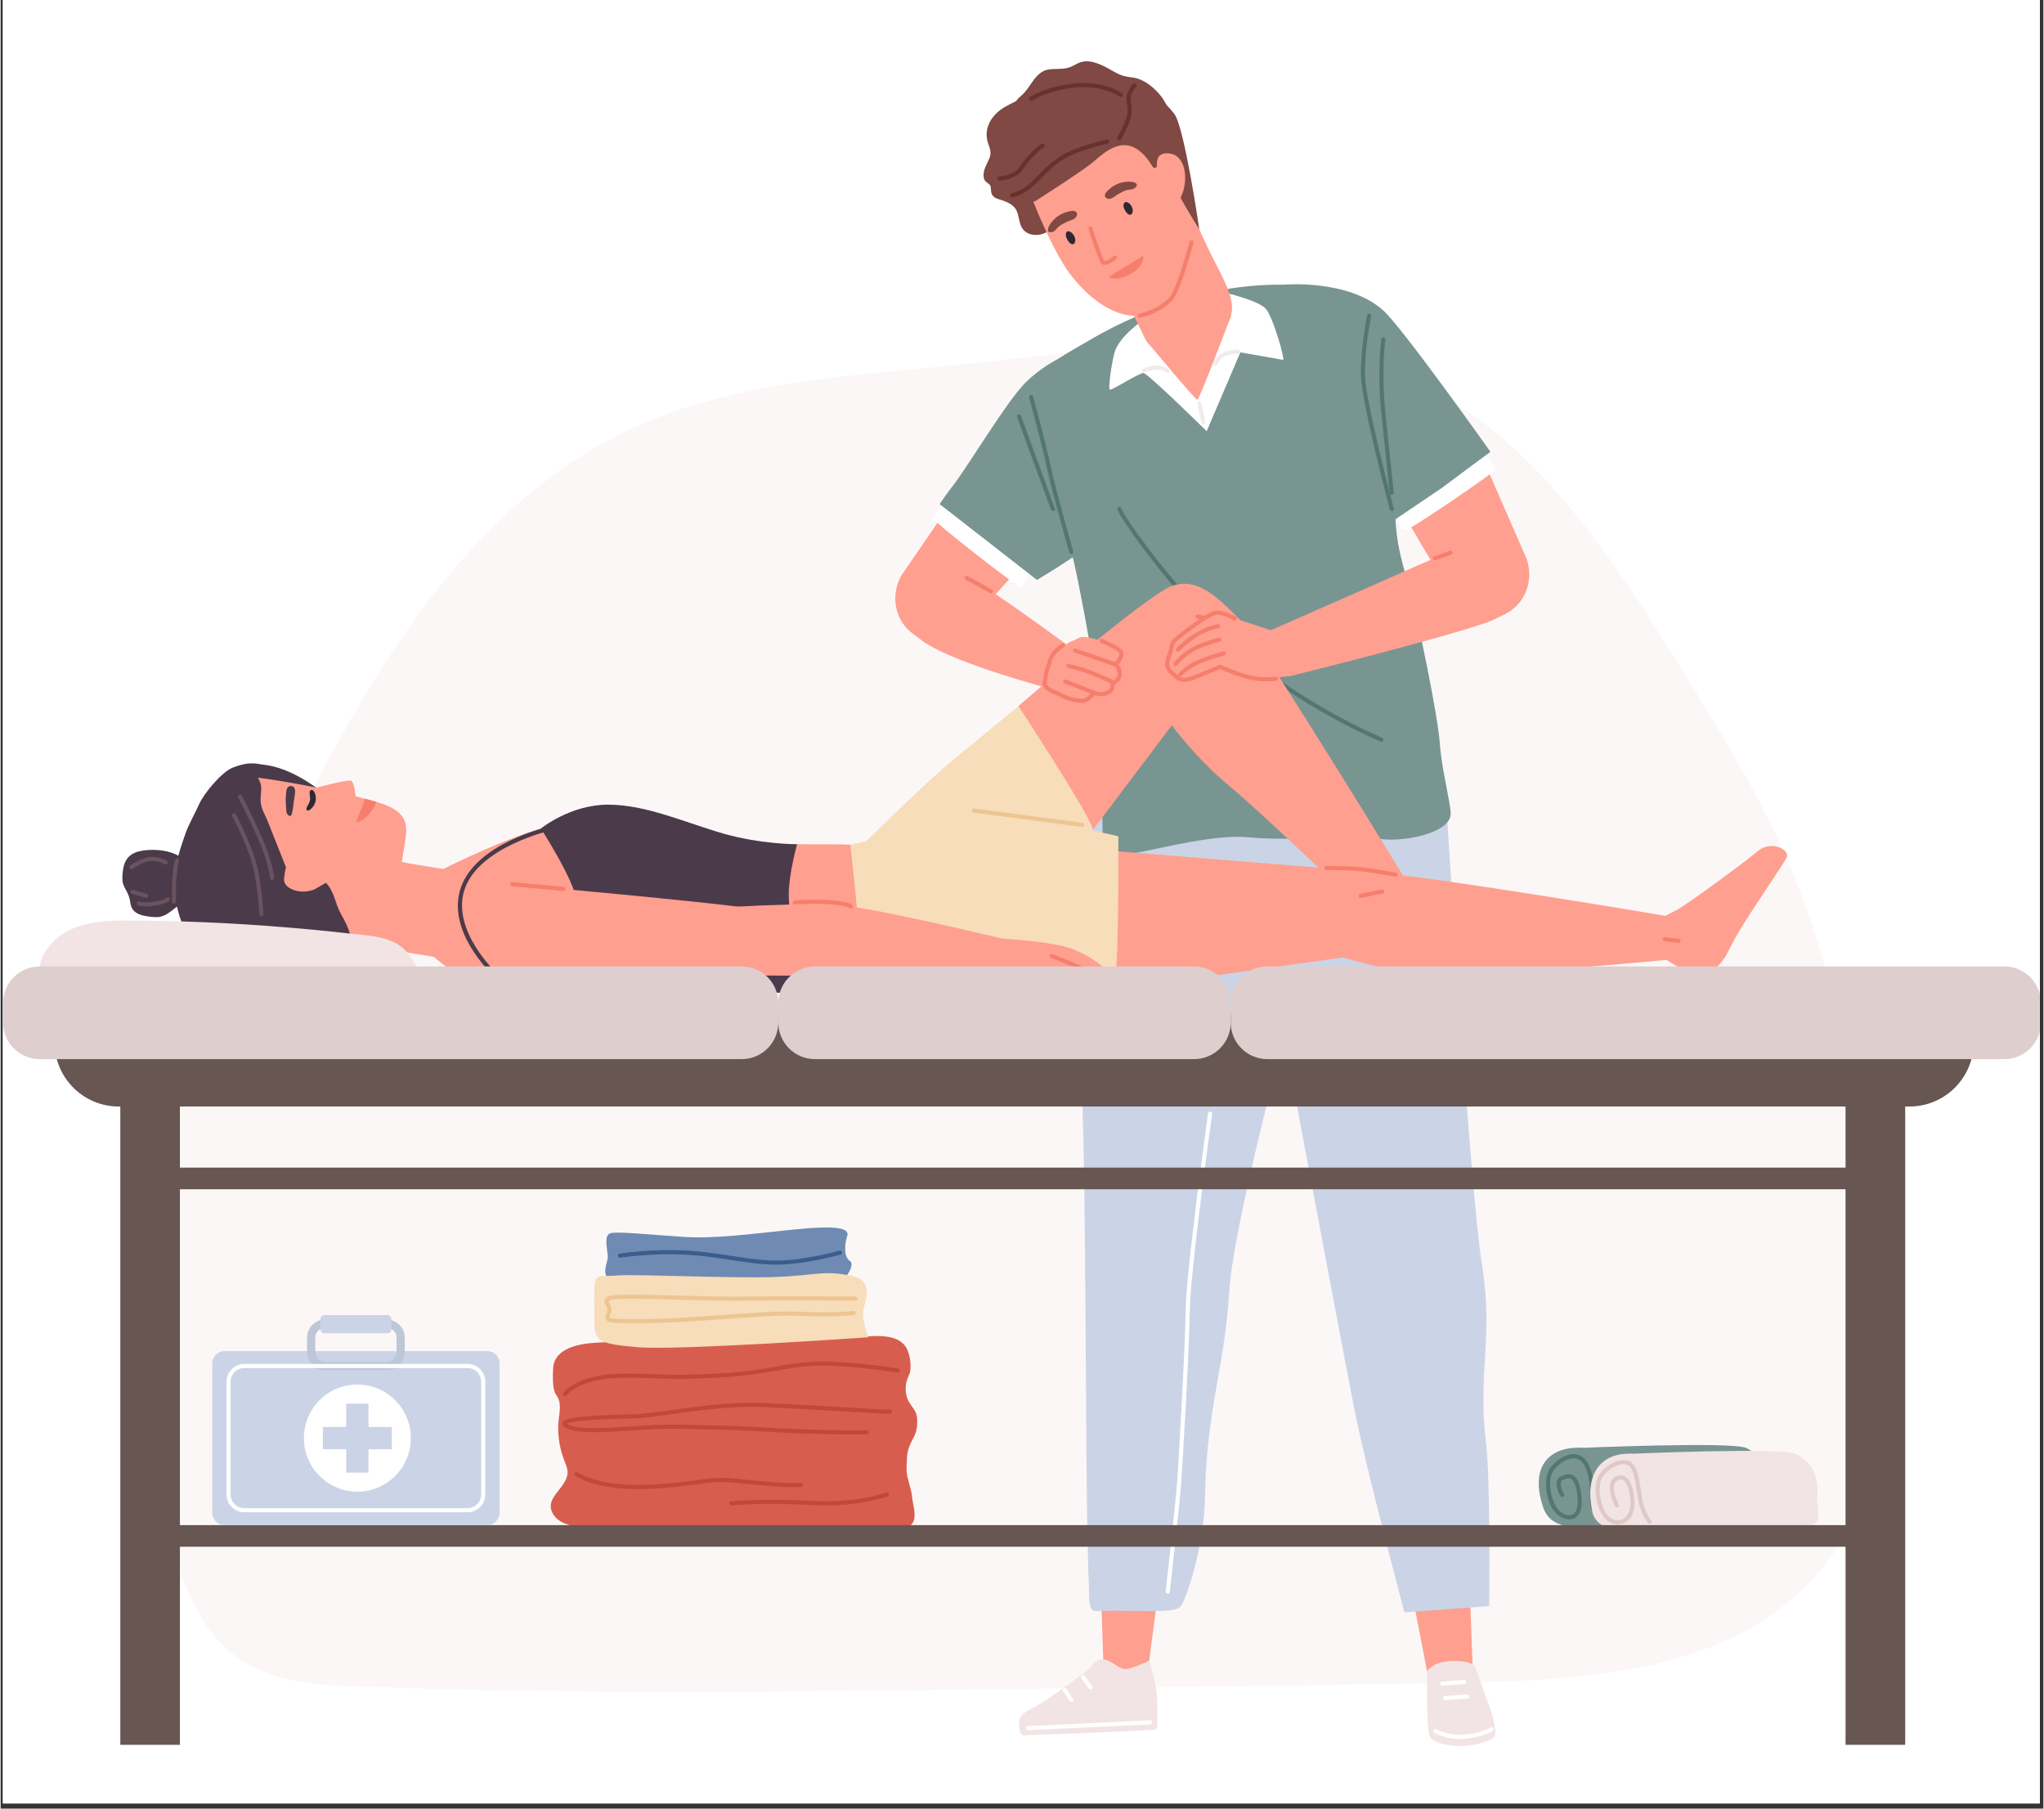<svg xmlns="http://www.w3.org/2000/svg" xmlns:xlink="http://www.w3.org/1999/xlink" width="260" zoomAndPan="magnify" viewBox="0 0 194.88 172.5" height="230" preserveAspectRatio="xMidYMid meet" version="1.0"><rect x="0" y="0" width="194.88" height="172.5" fill="#333333" stroke="none"/><defs><clipPath id="031eb8a270"><path d="M 0.223 0 L 194.539 0 L 194.539 172 L 0.223 172 Z M 0.223 0 " clip-rule="nonzero"/></clipPath><clipPath id="d6a58d6f63"><path d="M 136.066 158.414 L 142.684 158.414 L 142.684 166.52 L 136.066 166.52 Z M 136.066 158.414 " clip-rule="nonzero"/></clipPath><clipPath id="4c81bf7e01"><path d="M 93 5.734 L 112 5.734 L 112 23 L 93 23 Z M 93 5.734 " clip-rule="nonzero"/></clipPath><clipPath id="5bc1effcb4"><path d="M 0.223 92 L 75 92 L 75 102 L 0.223 102 Z M 0.223 92 " clip-rule="nonzero"/></clipPath><clipPath id="55f4acedb1"><path d="M 117 92 L 194.539 92 L 194.539 102 L 117 102 Z M 117 92 " clip-rule="nonzero"/></clipPath><clipPath id="b128470d53"><path d="M 11 102 L 18 102 L 18 166.52 L 11 166.52 Z M 11 102 " clip-rule="nonzero"/></clipPath><clipPath id="d522f95863"><path d="M 176 102 L 182 102 L 182 166.52 L 176 166.52 Z M 176 102 " clip-rule="nonzero"/></clipPath></defs><g clip-path="url(#031eb8a270)"><path fill="#ffffff" d="M 0.223 0 L 194.656 0 L 194.656 889.922 L 0.223 889.922 Z M 0.223 0 " fill-opacity="1" fill-rule="nonzero"/><path fill="#ffffff" d="M 0.223 0 L 194.656 0 L 194.656 172 L 0.223 172 Z M 0.223 0 " fill-opacity="1" fill-rule="nonzero"/><path fill="#ffffff" d="M 0.223 0 L 194.656 0 L 194.656 172 L 0.223 172 Z M 0.223 0 " fill-opacity="1" fill-rule="nonzero"/></g><path fill="#fcf7f7" d="M 178.098 111.574 C 176.539 101.93 174.656 92.191 170.941 83.184 C 167.863 75.715 163.512 68.867 159.254 62.039 C 154.938 55.121 150.34 48.223 144.297 42.684 C 129.762 29.359 109.746 32.832 91.934 34.734 C 81.273 35.875 70.254 36.301 60.492 40.746 C 43.48 48.492 33.992 66.516 25.73 83.309 C 21.758 91.383 17.762 99.523 15.422 108.215 C 11.84 121.512 12.316 135.871 16.777 148.898 C 17.859 152.059 19.25 155.254 21.766 157.445 C 25.875 161.02 31.871 160.758 37.309 160.949 C 61.336 161.781 85.469 161.184 109.5 160.922 C 118.949 160.82 128.402 160.699 137.852 160.512 C 151.148 160.25 167.273 159.891 175.371 147.371 C 181.18 138.387 180.473 126.719 178.895 116.605 C 178.633 114.934 178.371 113.258 178.098 111.574 " fill-opacity="1" fill-rule="nonzero"/><path fill="#789592" d="M 154.863 141.973 C 154.715 140.121 153.199 138.426 151.348 138.152 C 148.461 137.723 145.68 139.242 147.137 143.691 C 147.629 145.191 148.637 145.344 149.676 145.703 C 150.715 146.066 151.898 146.027 152.883 145.535 C 153.52 145.219 154.066 144.719 154.414 144.098 C 154.699 143.586 154.852 143.008 154.875 142.422 C 154.879 142.273 154.879 142.121 154.863 141.973 " fill-opacity="1" fill-rule="nonzero"/><path fill="#789592" d="M 150.344 138.113 C 150.344 138.113 165.254 137.453 166.562 138.113 C 167.867 138.777 168.719 139.977 168.59 142.031 C 168.457 144.082 169.699 145.066 166.234 145.066 C 162.77 145.066 152.438 145.066 152.438 145.066 L 150.344 138.113 " fill-opacity="1" fill-rule="nonzero"/><path fill="#547672" d="M 149.66 144.918 C 149.293 144.918 148.883 144.754 148.508 144.438 C 147.504 143.602 147.168 141.391 147.648 140.348 C 147.945 139.699 148.645 139.09 149.387 138.824 C 149.879 138.648 150.336 138.652 150.699 138.832 C 151.613 139.281 152.105 140.848 152.016 143.023 C 151.973 144.07 152.656 144.391 152.684 144.402 C 152.785 144.445 152.828 144.562 152.785 144.66 C 152.742 144.762 152.629 144.809 152.531 144.762 C 152.492 144.746 151.566 144.336 151.621 143.008 C 151.703 141.023 151.285 139.559 150.523 139.184 C 150.188 139.016 149.789 139.098 149.52 139.195 C 148.879 139.422 148.258 139.965 148.004 140.516 C 147.59 141.406 147.914 143.43 148.762 144.137 C 149.188 144.492 149.668 144.617 149.98 144.449 C 150.359 144.246 150.52 143.648 150.43 142.766 C 150.336 141.824 150.141 141.258 149.859 141.078 C 149.668 140.957 149.426 141.004 149.07 141.129 C 148.961 141.168 148.895 141.23 148.859 141.328 C 148.734 141.664 149.027 142.297 149.141 142.492 C 149.195 142.586 149.164 142.707 149.07 142.762 C 148.977 142.816 148.859 142.785 148.805 142.688 C 148.75 142.598 148.281 141.762 148.492 141.191 C 148.566 140.984 148.723 140.836 148.941 140.758 C 149.316 140.629 149.711 140.516 150.07 140.746 C 150.469 141 150.707 141.629 150.82 142.727 C 150.957 144.074 150.539 144.598 150.164 144.797 C 150.012 144.879 149.84 144.918 149.66 144.918 " fill-opacity="1" fill-rule="nonzero"/><path fill="#f2e4e4" d="M 159.594 142.535 C 159.445 140.68 157.926 138.988 156.074 138.715 C 153.188 138.285 150.938 140.082 151.863 144.25 C 152.105 145.324 153.367 145.906 154.406 146.266 C 155.441 146.625 156.629 146.59 157.613 146.098 C 158.246 145.781 158.793 145.277 159.141 144.66 C 159.43 144.148 159.578 143.566 159.602 142.98 C 159.609 142.832 159.605 142.684 159.594 142.535 " fill-opacity="1" fill-rule="nonzero"/><path fill="#f2e4e4" d="M 155.07 138.676 C 155.07 138.676 169.98 138.012 171.289 138.676 C 172.594 139.34 173.445 140.535 173.316 142.59 C 173.184 144.645 174.426 145.625 170.961 145.625 C 167.496 145.625 157.164 145.625 157.164 145.625 L 155.07 138.676 " fill-opacity="1" fill-rule="nonzero"/><path fill="#e0c8c8" d="M 154.277 145.387 C 153.914 145.387 153.543 145.254 153.238 145 C 152.234 144.164 151.895 141.953 152.375 140.91 C 152.672 140.262 153.371 139.652 154.113 139.387 C 154.609 139.211 155.062 139.215 155.426 139.391 C 156.133 139.738 156.309 140.977 156.484 142.172 C 156.559 142.684 156.629 143.168 156.734 143.52 C 157.059 144.598 157.465 144.996 157.469 145 C 157.547 145.074 157.551 145.199 157.477 145.277 C 157.402 145.355 157.281 145.359 157.203 145.289 C 157.184 145.27 156.719 144.828 156.359 143.633 C 156.242 143.254 156.172 142.754 156.094 142.227 C 155.949 141.234 155.773 140 155.254 139.746 C 154.918 139.578 154.52 139.66 154.246 139.758 C 153.605 139.984 152.984 140.527 152.73 141.074 C 152.32 141.969 152.641 143.992 153.488 144.699 C 153.871 145.016 154.379 145.086 154.781 144.871 C 155.316 144.586 155.566 143.887 155.473 142.953 C 155.367 141.926 155.066 141.238 154.668 141.113 C 154.465 141.051 154.242 141.145 154.051 141.367 C 153.66 141.828 154.148 143.055 154.371 143.488 C 154.418 143.582 154.383 143.703 154.285 143.754 C 154.188 143.801 154.07 143.762 154.02 143.668 C 153.926 143.484 153.121 141.852 153.75 141.109 C 154.043 140.77 154.43 140.629 154.785 140.738 C 155.113 140.84 155.695 141.262 155.863 142.914 C 155.973 144.016 155.645 144.855 154.965 145.219 C 154.75 145.332 154.516 145.387 154.277 145.387 " fill-opacity="1" fill-rule="nonzero"/><path fill="#d75e4f" d="M 86.441 140.387 C 86.406 139.973 86.449 139.543 86.461 139.129 C 86.484 138.328 86.719 137.824 87.086 137.129 C 87.398 136.539 87.457 136.051 87.441 135.387 C 87.422 134.504 86.914 134.277 86.555 133.512 C 86.281 132.93 86.285 132.121 86.5 131.523 C 86.605 131.23 86.73 131.094 86.777 130.773 C 86.863 130.176 86.773 129.469 86.57 128.902 C 85.816 126.785 82.59 127.555 80.895 127.586 C 75.512 127.684 70.133 127.793 64.75 127.902 C 62.066 127.957 59.352 127.891 56.676 128.07 C 55.191 128.168 52.832 128.578 52.715 130.469 C 52.672 131.141 52.641 132.121 52.855 132.762 C 52.922 132.961 53.039 133.066 53.137 133.254 C 53.555 134.043 53.246 134.961 53.203 135.797 C 53.145 136.977 53.336 138.164 53.762 139.266 C 53.918 139.664 54.105 140.07 54.082 140.5 C 54.004 142 51.633 142.922 52.805 144.555 C 53.633 145.707 55.785 145.723 57.035 145.699 C 57.074 145.699 57.102 145.688 57.129 145.672 C 57.156 145.688 57.188 145.699 57.23 145.699 C 58.973 145.656 60.707 145.895 62.453 145.895 C 64.586 145.895 66.711 145.918 68.84 145.988 C 69.961 146.023 71.082 145.902 72.199 146.039 C 73.086 146.145 74 146.258 74.895 146.305 C 76.828 146.41 78.785 146.207 80.727 146.293 C 82.391 146.367 84.363 146.816 85.945 146.059 C 86.34 145.871 86.906 145.539 87.086 145.109 C 87.371 144.438 87.016 143.445 86.953 142.754 C 86.879 141.941 86.512 141.199 86.441 140.387 " fill-opacity="1" fill-rule="nonzero"/><path fill="#c04939" d="M 53.848 133.156 C 53.809 133.156 53.77 133.145 53.734 133.121 C 53.645 133.059 53.625 132.938 53.688 132.848 C 53.738 132.773 55.023 131.012 59.438 131.012 C 61.105 131.012 62.074 131.047 62.93 131.078 C 64.289 131.129 65.27 131.164 68.207 131.012 C 70.902 130.875 72.523 130.59 73.949 130.34 C 75.031 130.148 76.055 129.969 77.375 129.883 C 80.402 129.688 85.559 130.516 85.609 130.523 C 85.715 130.539 85.789 130.641 85.773 130.75 C 85.754 130.855 85.656 130.934 85.547 130.91 C 85.496 130.902 80.383 130.082 77.398 130.273 C 76.102 130.359 75.09 130.535 74.016 130.727 C 72.578 130.977 70.949 131.266 68.227 131.406 C 65.273 131.559 64.285 131.523 62.914 131.473 C 62.062 131.441 61.098 131.406 59.438 131.406 C 55.25 131.406 54.02 133.059 54.008 133.074 C 53.969 133.129 53.906 133.156 53.848 133.156 " fill-opacity="1" fill-rule="nonzero"/><path fill="#c04939" d="M 81.738 136.812 C 80.188 136.812 76.895 136.785 73.895 136.598 C 70.895 136.406 69.25 136.371 67.168 136.328 C 66.402 136.312 65.586 136.293 64.633 136.27 C 63.309 136.23 61.738 136.332 60.223 136.434 C 57.645 136.602 55.207 136.762 54.062 136.25 C 53.918 136.188 53.539 136.02 53.598 135.723 C 53.668 135.367 54.246 135.008 60.277 134.895 C 61.246 134.875 62.551 134.691 64.062 134.48 C 66.57 134.125 69.684 133.688 72.738 133.812 C 75.414 133.922 78.797 134.121 81.262 134.266 C 83.078 134.375 84.645 134.461 84.801 134.453 C 84.902 134.426 85 134.488 85.027 134.594 C 85.059 134.699 84.984 134.809 84.879 134.836 C 84.781 134.863 84.305 134.84 81.238 134.66 C 78.773 134.512 75.398 134.312 72.723 134.207 C 69.707 134.082 66.609 134.52 64.117 134.867 C 62.594 135.082 61.277 135.266 60.285 135.285 C 55.547 135.375 54.305 135.621 54.023 135.785 C 54.059 135.812 54.121 135.848 54.223 135.895 C 55.277 136.363 57.668 136.207 60.195 136.043 C 61.723 135.941 63.305 135.84 64.641 135.875 C 65.598 135.902 66.414 135.918 67.176 135.934 C 69.262 135.98 70.91 136.012 73.918 136.203 C 77.984 136.461 82.59 136.418 82.633 136.418 C 82.633 136.418 82.637 136.418 82.637 136.418 C 82.742 136.418 82.832 136.504 82.832 136.609 C 82.832 136.719 82.746 136.809 82.637 136.809 C 82.625 136.809 82.293 136.812 81.738 136.812 " fill-opacity="1" fill-rule="nonzero"/><path fill="#c04939" d="M 60.75 142.027 C 56.617 142.027 54.887 140.805 54.809 140.75 C 54.723 140.688 54.703 140.562 54.766 140.477 C 54.828 140.387 54.953 140.367 55.039 140.434 C 55.059 140.445 56.953 141.766 61.434 141.621 C 63.59 141.555 65.031 141.355 66.191 141.195 C 67.52 141.016 68.566 140.871 69.98 141.016 L 70.348 141.051 C 72.82 141.305 74.961 141.52 76.344 141.426 C 76.449 141.422 76.547 141.5 76.555 141.609 C 76.562 141.719 76.48 141.812 76.371 141.82 C 74.953 141.914 72.801 141.695 70.305 141.445 L 69.941 141.406 C 68.574 141.27 67.598 141.402 66.242 141.586 C 65.074 141.746 63.621 141.945 61.445 142.016 C 61.207 142.023 60.973 142.027 60.75 142.027 " fill-opacity="1" fill-rule="nonzero"/><path fill="#c04939" d="M 78.656 143.578 C 78.203 143.578 77.73 143.566 77.23 143.539 C 73.285 143.332 70.938 143.492 70.055 143.555 C 69.895 143.566 69.781 143.574 69.719 143.574 C 69.609 143.559 69.52 143.492 69.516 143.387 C 69.512 143.277 69.598 143.188 69.707 143.184 C 69.77 143.184 69.875 143.176 70.027 143.164 C 70.918 143.102 73.281 142.938 77.25 143.145 C 81.137 143.348 83.465 142.664 84.227 142.438 C 84.418 142.379 84.488 142.359 84.547 142.359 C 84.656 142.359 84.746 142.449 84.746 142.555 C 84.746 142.66 84.66 142.746 84.559 142.754 C 84.52 142.758 84.449 142.781 84.34 142.812 C 83.656 143.016 81.758 143.578 78.656 143.578 " fill-opacity="1" fill-rule="nonzero"/><path fill="#6f8bb3" d="M 80.34 122.191 C 80.34 122.191 81.613 120.668 81.027 120.273 C 80.438 119.879 80.496 118.703 80.762 117.914 C 81.027 117.129 79.848 116.836 75.582 117.277 C 71.316 117.719 68.129 118.164 65.086 117.965 C 62.047 117.77 58.859 117.426 58.172 117.621 C 57.484 117.816 57.926 119.34 57.926 119.879 C 57.926 120.422 57.191 121.602 58.27 122.191 C 59.348 122.777 80.34 122.191 80.34 122.191 " fill-opacity="1" fill-rule="nonzero"/><path fill="#f7ddba" d="M 82.793 127.543 C 82.793 127.543 82.008 125.824 82.398 124.547 C 82.793 123.27 82.832 122.031 81.254 121.699 C 78.441 121.109 77.887 121.648 73.867 121.797 C 69.844 121.945 60.574 121.504 58.859 121.648 C 57.141 121.797 56.699 121.355 56.652 122.879 C 56.602 124.398 56.672 125.078 56.652 125.824 C 56.59 127.984 57.043 128.145 60.723 128.488 C 64.402 128.832 82.793 127.543 82.793 127.543 " fill-opacity="1" fill-rule="nonzero"/><path fill="#3b5d8d" d="M 74.031 120.617 C 73.984 120.617 73.941 120.617 73.895 120.617 C 72.461 120.602 71.105 120.391 69.668 120.172 C 68.355 119.969 66.996 119.762 65.418 119.668 C 62.145 119.477 59.148 119.949 59.117 119.957 C 59.012 119.973 58.91 119.898 58.895 119.793 C 58.875 119.688 58.949 119.586 59.055 119.566 C 59.086 119.562 62.121 119.078 65.441 119.273 C 67.039 119.371 68.406 119.578 69.727 119.781 C 71.148 120 72.492 120.207 73.902 120.227 C 76.562 120.258 79.988 119.293 80.023 119.281 C 80.129 119.254 80.238 119.312 80.266 119.418 C 80.297 119.523 80.234 119.633 80.133 119.66 C 80.098 119.672 76.719 120.617 74.031 120.617 " fill-opacity="1" fill-rule="nonzero"/><path fill="#edc590" d="M 59.957 126.199 C 58.398 126.199 57.941 126.145 57.762 125.879 C 57.621 125.672 57.723 125.426 57.824 125.164 C 57.953 124.848 57.844 124.668 57.734 124.48 C 57.617 124.285 57.426 123.965 57.902 123.664 C 58.289 123.426 60.32 123.449 64.867 123.57 C 67.102 123.629 69.418 123.688 71.117 123.664 C 75.352 123.598 81.488 123.664 81.551 123.664 C 81.66 123.664 81.746 123.754 81.746 123.863 C 81.746 123.969 81.656 124.055 81.551 124.055 C 81.547 124.055 81.547 124.055 81.547 124.055 C 81.484 124.055 75.355 123.992 71.121 124.055 C 69.41 124.082 67.098 124.023 64.859 123.965 C 61.859 123.883 58.461 123.797 58.113 123.996 C 57.961 124.094 57.961 124.094 58.07 124.277 C 58.195 124.492 58.387 124.812 58.191 125.309 C 58.148 125.414 58.07 125.613 58.086 125.66 C 58.195 125.82 59.449 125.812 61.531 125.797 L 61.996 125.793 C 63.93 125.777 66.418 125.598 68.82 125.426 C 71.742 125.215 74.496 125.012 76.195 125.105 C 79.254 125.266 81.344 125.043 81.363 125.039 C 81.473 125.027 81.57 125.105 81.582 125.215 C 81.594 125.32 81.516 125.418 81.406 125.43 C 81.387 125.434 79.262 125.66 76.176 125.496 C 74.504 125.41 71.758 125.605 68.852 125.816 C 66.438 125.992 63.945 126.168 62 126.184 L 61.535 126.188 C 60.91 126.191 60.391 126.199 59.957 126.199 " fill-opacity="1" fill-rule="nonzero"/><path fill="#ff9f8f" d="M 105.195 158.469 L 106.969 162.301 L 109.574 158.383 L 110.512 151.227 L 104.918 149.977 L 105.195 158.469 " fill-opacity="1" fill-rule="nonzero"/><path fill="#cbd4e6" d="M 103.598 76.375 C 103.598 76.375 102.621 89.539 103.172 104.461 C 103.344 109.117 103.395 113.777 103.441 118.438 C 103.496 123.836 103.52 129.234 103.559 134.637 C 103.59 139.105 103.609 143.574 103.719 148.043 C 103.742 149.113 103.773 150.188 103.828 151.258 C 103.848 151.73 103.754 153.391 104.219 153.59 C 104.387 153.664 104.574 153.656 104.758 153.652 C 108.285 153.547 111.988 153.93 112.562 153.234 C 113.137 152.535 114.844 147.387 114.906 142.625 C 115.016 134.699 116.77 130.402 117.219 123.121 C 117.668 115.844 124.281 92.055 124.281 92.055 L 116.672 72.09 L 107.566 72.27 L 103.598 76.375 " fill-opacity="1" fill-rule="nonzero"/><path fill="#f2e4e4" d="M 109.574 158.383 C 109.574 158.383 107.836 159.246 107.219 159.184 C 106.605 159.121 105.926 158.32 105.176 158.262 C 104.43 158.203 104.02 158.949 103.93 159.098 C 103.836 159.25 99.605 162.328 98.828 162.711 C 98.051 163.094 97.344 163.453 97.207 164.02 C 97.07 164.586 97.262 165.516 97.555 165.512 C 97.852 165.504 109.836 165.078 110.152 164.949 C 110.469 164.82 110.34 164.156 110.34 164.156 C 110.34 164.156 110.418 163.094 110.312 161.711 C 110.211 160.328 109.574 158.383 109.574 158.383 " fill-opacity="1" fill-rule="nonzero"/><path fill="#ffffff" d="M 111.344 151.996 C 111.34 151.996 111.332 151.996 111.324 151.992 C 111.215 151.98 111.137 151.883 111.148 151.777 C 111.16 151.691 112.102 143.352 112.254 141.152 C 112.398 138.996 112.996 128.883 113.051 124.965 C 113.105 121.133 115.172 106.336 115.191 106.188 C 115.207 106.078 115.309 106.004 115.414 106.02 C 115.523 106.035 115.598 106.133 115.582 106.242 C 115.559 106.391 113.5 121.16 113.445 124.973 C 113.391 128.895 112.793 139.02 112.645 141.18 C 112.492 143.387 111.551 151.738 111.539 151.82 C 111.527 151.922 111.445 151.996 111.344 151.996 " fill-opacity="1" fill-rule="nonzero"/><path fill="#ffffff" d="M 98.035 165.023 C 97.93 165.023 97.844 164.941 97.84 164.836 C 97.832 164.727 97.918 164.637 98.023 164.633 L 109.664 164.074 C 109.766 164.062 109.863 164.152 109.871 164.262 C 109.875 164.367 109.789 164.461 109.684 164.465 L 98.043 165.023 C 98.039 165.023 98.039 165.023 98.035 165.023 " fill-opacity="1" fill-rule="nonzero"/><path fill="#ffffff" d="M 103.965 161.137 C 103.902 161.137 103.844 161.109 103.805 161.055 L 103.102 160.086 C 103.039 160 103.059 159.875 103.148 159.812 C 103.234 159.746 103.355 159.77 103.422 159.855 L 104.121 160.824 C 104.188 160.914 104.168 161.035 104.078 161.102 C 104.043 161.125 104.004 161.137 103.965 161.137 " fill-opacity="1" fill-rule="nonzero"/><path fill="#ffffff" d="M 102.152 162.328 C 102.09 162.328 102.027 162.297 101.988 162.238 L 101.355 161.293 C 101.297 161.203 101.32 161.082 101.41 161.023 C 101.5 160.961 101.621 160.984 101.684 161.074 L 102.312 162.02 C 102.375 162.109 102.348 162.234 102.258 162.293 C 102.227 162.316 102.188 162.328 102.152 162.328 " fill-opacity="1" fill-rule="nonzero"/><path fill="#ff9f8f" d="M 136.082 159.387 L 138.262 163.004 L 140.426 158.824 L 140.16 151.66 L 134.461 151.031 L 136.082 159.387 " fill-opacity="1" fill-rule="nonzero"/><path fill="#cbd4e6" d="M 118.102 75.855 C 118.102 75.855 127.984 128.543 129.137 134.367 C 130.293 140.195 133.922 153.781 133.922 153.781 L 142.008 153.18 C 142.008 153.18 142.168 141.426 141.699 137.504 C 140.887 130.734 142.465 127.695 141.309 120.523 C 140.152 113.352 137.934 76.926 137.934 76.926 L 118.102 75.855 " fill-opacity="1" fill-rule="nonzero"/><g clip-path="url(#d6a58d6f63)"><path fill="#f2e4e4" d="M 136.082 159.387 C 136.082 159.387 136.578 158.559 138.191 158.438 C 139.805 158.32 140.648 158.707 140.711 159.043 C 140.77 159.379 142.234 163.211 142.312 163.598 C 142.391 163.988 142.789 165.387 142.469 165.707 C 142.148 166.023 140.711 166.527 139.383 166.527 C 138.055 166.527 136.605 166.242 136.312 165.574 C 136.016 164.906 136.082 159.387 136.082 159.387 " fill-opacity="1" fill-rule="nonzero"/></g><path fill="#ffffff" d="M 139.238 165.855 C 137.805 165.855 136.832 165.301 136.789 165.277 C 136.695 165.223 136.66 165.102 136.715 165.008 C 136.77 164.914 136.891 164.879 136.984 164.938 C 136.992 164.941 138.094 165.562 139.621 165.449 C 141.164 165.336 142.105 164.773 142.113 164.766 C 142.207 164.715 142.324 164.742 142.383 164.836 C 142.438 164.926 142.41 165.047 142.316 165.105 C 142.277 165.129 141.293 165.719 139.652 165.844 C 139.512 165.852 139.371 165.855 139.238 165.855 " fill-opacity="1" fill-rule="nonzero"/><path fill="#ffffff" d="M 137.539 160.777 C 137.438 160.777 137.352 160.699 137.344 160.594 C 137.336 160.484 137.414 160.391 137.523 160.383 L 139.602 160.23 C 139.711 160.223 139.805 160.301 139.812 160.41 C 139.82 160.52 139.738 160.613 139.633 160.621 L 137.555 160.777 C 137.547 160.777 137.543 160.777 137.539 160.777 " fill-opacity="1" fill-rule="nonzero"/><path fill="#ffffff" d="M 137.812 162.16 C 137.711 162.16 137.625 162.082 137.617 161.98 C 137.609 161.871 137.691 161.777 137.801 161.766 L 139.879 161.613 C 139.988 161.605 140.078 161.688 140.086 161.793 C 140.098 161.902 140.016 161.996 139.906 162.004 L 137.828 162.16 C 137.824 162.16 137.82 162.16 137.812 162.16 " fill-opacity="1" fill-rule="nonzero"/><path fill="#789592" d="M 138.336 77.625 C 138.336 76.582 137.461 73.305 137.297 70.871 C 137.129 68.434 135.293 59.152 134.125 55.125 C 132.953 51.098 132.961 49.785 133.074 44.008 C 133.188 38.23 131.094 30.027 130.715 29.035 C 130.34 28.047 122.551 25.691 113.238 28.43 C 109.938 29.398 106.734 30.742 103.773 32.508 C 102.168 33.461 97.098 36.109 97.156 38.223 C 97.188 39.477 97.199 40.738 97.258 41.992 C 97.297 42.781 97.098 44.727 97.539 45.348 C 97.801 46.363 100.152 46.156 100.438 47.141 C 100.977 48.98 101.5 50.84 102.141 52.648 C 102.66 54.109 105.492 69.379 105.203 71.223 C 104.949 72.832 105.176 80.129 105.148 81.703 C 107.383 81.965 114.707 79.457 119.031 79.855 C 123.547 80.273 129.258 79.613 131.484 79.996 C 133.715 80.379 138.336 79.473 138.336 77.625 " fill-opacity="1" fill-rule="nonzero"/><path fill="#547672" d="M 131.727 70.746 C 131.703 70.746 131.676 70.742 131.652 70.73 C 131.574 70.699 123.711 67.414 117.613 61.887 C 111.531 56.375 106.523 49.035 106.531 48.543 C 106.531 48.434 106.617 48.348 106.727 48.348 C 106.828 48.348 106.91 48.426 106.922 48.523 C 107.082 49.094 111.855 56.141 117.875 61.594 C 123.922 67.074 131.723 70.336 131.801 70.371 C 131.902 70.41 131.949 70.523 131.91 70.625 C 131.875 70.699 131.805 70.746 131.727 70.746 " fill-opacity="1" fill-rule="nonzero"/><path fill="#ff9f8f" d="M 140.344 41.312 L 145.582 53.305 C 146.207 55.09 145.645 57.133 144.094 58.23 C 143.391 58.727 141.707 59.523 140.68 59.141 C 138.969 58.5 132.25 46.16 132.25 46.16 L 140.344 41.312 " fill-opacity="1" fill-rule="nonzero"/><path fill="#ff9f8f" d="M 93.359 44.062 L 85.957 54.848 C 85.004 56.48 85.172 58.594 86.488 59.965 C 87.086 60.586 88.59 61.688 89.668 61.504 C 91.473 61.199 100.391 50.355 100.391 50.355 L 93.359 44.062 " fill-opacity="1" fill-rule="nonzero"/><g clip-path="url(#4c81bf7e01)"><path fill="#804943" d="M 111.402 10.418 C 111.074 9.609 110.676 9.039 110.027 8.449 C 109.426 7.902 108.742 7.473 107.91 7.379 C 107.152 7.297 106.719 7.141 106.066 6.754 C 105.594 6.473 105.078 6.203 104.562 6.023 C 103.766 5.738 103.148 5.789 102.438 6.207 C 101.734 6.621 101.16 6.551 100.418 6.586 C 100.09 6.602 99.762 6.633 99.473 6.789 C 98.488 7.32 98.211 8.402 97.41 9.082 C 97.199 9.258 97.016 9.453 96.848 9.66 C 96.5 9.828 96.156 10 95.812 10.199 C 95.102 10.609 94.473 11.23 94.203 12.02 C 94.07 12.398 94.031 12.801 94.09 13.199 C 94.199 13.93 94.641 14.34 94.324 15.109 C 94.199 15.418 94.031 15.707 93.914 16.016 C 93.793 16.324 93.723 16.668 93.805 16.992 C 93.895 17.355 94.129 17.398 94.355 17.621 C 94.543 17.801 94.418 18.238 94.566 18.527 C 94.789 18.957 95.199 18.977 95.617 19.125 C 96.113 19.305 96.637 19.555 96.895 20.039 C 97.199 20.613 97.113 21.301 97.512 21.84 C 97.867 22.324 98.457 22.461 99.031 22.391 C 100.184 22.254 100.684 21.281 101.176 20.387 C 101.504 19.781 101.773 19.141 102.125 18.547 C 102.633 17.699 103.324 17.117 104.078 16.496 C 105.094 15.656 105.98 14.598 106.387 13.324 C 106.445 13.145 106.5 12.957 106.551 12.766 C 106.641 12.746 106.73 12.73 106.824 12.711 C 107.816 12.496 108.766 12.34 109.633 11.773 C 110.004 11.527 110.703 11.027 110.988 10.477 C 111.078 10.742 111.25 11.355 111.285 11.332 C 111.086 11.48 111.281 11.824 111.484 11.668 C 111.836 11.398 111.531 10.738 111.402 10.418 " fill-opacity="1" fill-rule="nonzero"/></g><path fill="#ffffff" d="M 90.195 48.004 C 90.195 48.004 88.918 49.184 88.918 49.426 C 88.918 49.676 96.941 56.012 97.32 55.961 C 97.699 55.914 98.484 54.145 98.484 54.145 L 90.195 48.004 " fill-opacity="1" fill-rule="nonzero"/><path fill="#ff9f8f" d="M 97.43 15.418 C 97.465 17.242 100.258 23.805 102.016 26.129 C 104.633 29.586 107.605 30.59 109.273 29.922 C 111.578 29.004 113.18 26.332 114.242 22.566 C 114.355 22.152 113.32 12.863 111.188 10.684 C 109.059 8.5 104.012 7.203 101.039 8.945 C 98.066 10.684 97.395 13.59 97.43 15.418 " fill-opacity="1" fill-rule="nonzero"/><path fill="#ffffff" d="M 108.809 30.664 C 108.809 30.664 106.875 32.004 106.332 33.422 C 106.074 34.102 105.594 37.148 105.84 37.172 C 106.086 37.195 108.613 35.574 109.016 35.574 C 109.418 35.574 115.059 41.125 115.059 41.125 L 118.273 33.609 C 118.273 33.609 122.121 34.273 122.344 34.324 C 122.562 34.371 121.438 30.367 120.727 29.484 C 120.016 28.602 116.211 27.766 116.211 27.766 L 108.809 30.664 " fill-opacity="1" fill-rule="nonzero"/><path fill="#ff9f8f" d="M 107.285 28.602 C 107.285 28.602 108 29.836 108.766 31.441 C 108.867 31.656 108.973 31.883 109.082 32.113 C 110.012 34.07 112.863 34.84 114.672 33.656 C 115.41 33.172 116.078 32.602 116.457 31.973 C 117.676 29.941 118.059 29.273 116.172 25.637 C 114.289 22 113.75 20.379 113.75 20.379 L 107.285 28.602 " fill-opacity="1" fill-rule="nonzero"/><path fill="#f57e6c" d="M 108.664 30.312 C 108.57 30.312 108.488 30.246 108.469 30.152 C 108.449 30.047 108.52 29.945 108.625 29.922 C 108.645 29.918 110.379 29.574 111.504 28.363 C 112.098 27.723 113.09 24.324 113.418 23.07 C 113.445 22.965 113.555 22.902 113.66 22.93 C 113.766 22.957 113.828 23.066 113.801 23.168 C 113.75 23.359 112.574 27.789 111.793 28.629 C 110.574 29.941 108.773 30.293 108.699 30.309 C 108.688 30.312 108.672 30.312 108.664 30.312 " fill-opacity="1" fill-rule="nonzero"/><path fill="#2e2833" d="M 102.523 22.844 C 102.492 22.547 102.289 22.238 102.039 22.105 C 101.645 21.902 101.555 22.363 101.664 22.637 C 101.75 22.852 101.863 23.059 102.039 23.203 C 102.109 23.258 102.195 23.305 102.285 23.293 C 102.371 23.281 102.441 23.215 102.477 23.137 C 102.52 23.043 102.531 22.941 102.523 22.844 " fill-opacity="1" fill-rule="nonzero"/><path fill="#2e2833" d="M 108.004 20.043 C 107.973 19.75 107.797 19.449 107.551 19.32 C 107.164 19.121 107.051 19.566 107.16 19.84 C 107.246 20.047 107.355 20.254 107.527 20.395 C 107.598 20.449 107.684 20.496 107.77 20.484 C 107.855 20.473 107.926 20.406 107.957 20.332 C 108 20.238 108.016 20.141 108.004 20.043 " fill-opacity="1" fill-rule="nonzero"/><path fill="#804943" d="M 114.355 21.879 C 114.355 21.879 112.934 12.102 111.969 10.859 C 110.957 9.562 109.773 8.648 108.184 8.141 C 107.406 7.891 106.488 7.617 105.68 7.488 C 105.172 7.406 104.371 7.25 103.879 7.457 C 103.785 7.496 103.746 7.578 103.75 7.656 C 103.32 7.766 102.887 7.859 102.453 7.984 C 101.867 8.16 101.281 8.391 100.73 8.664 C 99.965 9.047 99.621 9.902 98.945 10.363 C 98.879 10.406 98.855 10.469 98.855 10.527 C 98.016 10.965 97.539 11.895 97.336 12.852 C 97.176 13.613 97.262 14.359 97.141 15.109 C 97.027 15.832 96.934 16.23 97.098 16.98 C 97.207 17.484 97.285 17.996 97.375 18.5 C 98.582 18.211 97.699 19.715 98.805 19.125 C 99.891 18.41 103.398 16.188 104.371 15.332 C 105.414 14.414 106.809 13.316 108.246 14.125 C 109.031 14.57 109.453 15.199 109.934 15.93 C 110.039 16.09 110.297 16.031 110.301 15.832 C 110.305 15.578 110.312 15.309 110.41 15.07 C 110.672 14.441 111.758 14.555 112.188 14.891 C 112.613 15.215 112.84 15.723 112.941 16.238 C 113.098 17.027 112.977 18.07 112.566 18.871 C 113.176 19.992 114.355 21.879 114.355 21.879 " fill-opacity="1" fill-rule="nonzero"/><path fill="#789592" d="M 106.367 49.918 C 104.547 51.973 98.867 55.312 98.867 55.312 L 89.586 48.082 C 89.586 48.082 90.191 47.156 90.977 46.152 C 92.23 44.535 96.121 38.074 97.828 36.434 C 100.391 33.965 103 33.422 103 33.422 C 103 33.422 106.582 49.672 106.367 49.918 " fill-opacity="1" fill-rule="nonzero"/><path fill="#804943" d="M 102.676 20.332 C 102.66 20.289 102.633 20.242 102.59 20.207 C 102.383 20.016 101.996 20.148 101.766 20.207 C 101.395 20.301 101.043 20.473 100.742 20.711 C 100.418 20.965 99.859 21.57 99.922 22.008 C 99.934 22.066 100 22.133 100.062 22.145 C 100.254 22.172 100.438 22.117 100.586 21.988 C 100.789 21.809 100.84 21.652 101.102 21.488 C 101.215 21.418 101.344 21.355 101.461 21.289 C 101.742 21.133 102.027 21.039 102.32 20.922 C 102.527 20.836 102.762 20.559 102.676 20.332 " fill-opacity="1" fill-rule="nonzero"/><path fill="#804943" d="M 105.406 18.816 C 105.379 18.781 105.359 18.73 105.352 18.676 C 105.316 18.398 105.648 18.156 105.828 17.996 C 106.117 17.746 106.457 17.559 106.824 17.445 C 107.219 17.328 108.035 17.215 108.352 17.516 C 108.395 17.559 108.414 17.652 108.387 17.707 C 108.301 17.879 108.152 18 107.957 18.051 C 107.695 18.113 107.539 18.066 107.254 18.188 C 107.129 18.238 107.004 18.309 106.887 18.367 C 106.598 18.508 106.359 18.691 106.09 18.863 C 105.902 18.984 105.543 19.02 105.406 18.816 " fill-opacity="1" fill-rule="nonzero"/><path fill="#f57e6c" d="M 105.305 25.262 C 105.203 25.262 105.113 25.234 105.043 25.172 C 104.785 24.949 104.07 22.77 103.773 21.844 C 103.742 21.738 103.801 21.629 103.902 21.594 C 104.004 21.562 104.117 21.621 104.148 21.723 C 104.602 23.145 105.156 24.711 105.305 24.883 C 105.398 24.91 105.844 24.684 106.219 24.406 C 106.305 24.344 106.426 24.363 106.492 24.449 C 106.555 24.539 106.535 24.66 106.449 24.727 C 106.145 24.945 105.656 25.262 105.305 25.262 " fill-opacity="1" fill-rule="nonzero"/><path fill="#f57e6c" d="M 105.727 26.402 L 109.016 24.387 C 109.016 24.387 109.148 25.449 107.688 26.188 C 106.227 26.926 105.727 26.402 105.727 26.402 " fill-opacity="1" fill-rule="nonzero"/><path fill="#67312c" d="M 106.727 13.391 C 106.691 13.391 106.66 13.383 106.629 13.367 C 106.535 13.312 106.5 13.191 106.555 13.098 C 106.562 13.082 107.383 11.621 107.492 10.832 C 107.543 10.477 107.5 10.203 107.457 9.941 C 107.406 9.609 107.355 9.293 107.504 8.902 C 107.758 8.227 108.035 8.004 108.066 7.984 C 108.152 7.918 108.273 7.934 108.34 8.023 C 108.406 8.109 108.387 8.23 108.301 8.297 C 108.301 8.297 108.082 8.477 107.871 9.039 C 107.762 9.336 107.797 9.574 107.848 9.879 C 107.891 10.16 107.938 10.473 107.883 10.891 C 107.762 11.75 106.93 13.23 106.895 13.293 C 106.859 13.355 106.793 13.391 106.727 13.391 " fill-opacity="1" fill-rule="nonzero"/><path fill="#67312c" d="M 96.5 18.82 C 96.402 18.82 96.32 18.75 96.305 18.648 C 96.289 18.543 96.363 18.441 96.473 18.43 C 96.48 18.426 97.305 18.297 98.234 17.469 C 98.551 17.184 98.824 16.902 99.09 16.625 C 99.648 16.051 100.223 15.453 101.203 14.844 C 102.641 13.953 105.391 13.348 105.504 13.32 C 105.613 13.297 105.715 13.367 105.738 13.473 C 105.762 13.578 105.695 13.684 105.59 13.707 C 105.562 13.711 102.789 14.324 101.41 15.18 C 100.473 15.762 99.938 16.316 99.371 16.898 C 99.102 17.18 98.82 17.469 98.496 17.762 C 97.473 18.676 96.562 18.812 96.527 18.816 C 96.516 18.816 96.508 18.82 96.5 18.82 " fill-opacity="1" fill-rule="nonzero"/><path fill="#67312c" d="M 95.273 17.223 C 95.168 17.223 95.082 17.141 95.078 17.031 C 95.074 16.926 95.16 16.832 95.266 16.828 C 95.281 16.828 96.711 16.77 97.262 15.867 C 97.812 14.969 99.129 13.688 99.418 13.688 C 99.527 13.688 99.613 13.773 99.613 13.883 C 99.613 13.977 99.551 14.051 99.465 14.074 C 99.281 14.172 98.168 15.137 97.594 16.074 C 96.934 17.156 95.348 17.219 95.281 17.223 C 95.277 17.223 95.273 17.223 95.273 17.223 " fill-opacity="1" fill-rule="nonzero"/><path fill="#ffffff" d="M 133.109 49.066 C 133.109 49.066 133.449 50.645 134.055 50.543 C 134.664 50.441 142.621 44.973 142.621 44.777 C 142.621 44.582 141.379 42.91 141.379 42.91 L 133.109 49.066 " fill-opacity="1" fill-rule="nonzero"/><path fill="#67312c" d="M 98.312 9.609 C 98.25 9.609 98.184 9.574 98.148 9.516 C 98.09 9.426 98.117 9.305 98.211 9.246 C 98.281 9.199 99.988 8.137 102.68 7.941 C 105.395 7.742 106.93 8.863 106.992 8.91 C 107.078 8.977 107.098 9.098 107.031 9.188 C 106.969 9.273 106.844 9.293 106.758 9.227 C 106.742 9.215 105.27 8.141 102.711 8.332 C 100.121 8.523 98.434 9.566 98.418 9.578 C 98.387 9.598 98.352 9.609 98.312 9.609 " fill-opacity="1" fill-rule="nonzero"/><path fill="#ff9f8f" d="M 105.523 94.5 L 129.039 91.18 L 129.742 83.078 L 103.746 80.965 L 105.523 94.5 " fill-opacity="1" fill-rule="nonzero"/><path fill="#ff9f8f" d="M 126.668 90.902 C 126.668 90.902 131.773 92.578 135.723 92.93 C 140.824 93.383 161.715 91.281 161.715 91.281 L 161.109 87.734 C 161.109 87.734 136.145 83.465 129.742 83.078 C 123.34 82.695 125.727 89.973 126.344 90.559 C 126.965 91.148 126.668 90.902 126.668 90.902 " fill-opacity="1" fill-rule="nonzero"/><path fill="#ff9f8f" d="M 160.41 92.461 C 160.41 92.461 162.371 94.57 164.562 91.215 C 164.762 90.906 165.191 89.922 165.773 88.957 C 167.273 86.449 170.172 82.301 170.395 81.766 C 170.707 81.027 168.863 80.082 167.586 81.211 C 166.645 82.047 161.133 86.094 159.922 86.785 C 159.711 86.902 158.062 87.652 158.078 87.949 C 158.094 88.168 157.891 90.922 157.891 90.922 L 160.41 92.461 " fill-opacity="1" fill-rule="nonzero"/><path fill="#4b3a4a" d="M 39.23 86.895 C 39.273 85.883 39.023 84.91 38.328 84.234 C 37.559 83.488 36.25 82.961 36.18 81.727 C 36.117 80.57 36.727 79.637 35.5 78.734 C 35.473 78.715 35.445 78.695 35.414 78.676 C 35.277 78.652 35.141 78.633 35 78.605 C 33.266 78.242 29.488 73.371 24.984 72.922 C 24.594 72.883 23.773 72.547 22.098 73.234 C 21.07 73.656 19.379 75.695 18.953 76.668 C 18.523 77.633 17.965 78.559 17.613 79.559 C 17.008 81.281 16.27 83.531 16.602 85.371 C 16.844 86.734 17.199 88.215 17.988 89.387 C 18.75 90.523 20.125 91.102 21.41 91.367 C 22.547 91.605 23.527 92.484 24.555 92.984 C 25.734 93.555 27.07 93.27 28.309 93.598 C 29.148 93.82 29.867 94.32 30.656 94.66 C 31.289 94.934 32.637 95.312 33.254 94.867 C 33.691 94.551 33.543 93.738 33.719 93.289 C 34.043 92.457 34.918 91.906 35.512 91.281 C 36.281 90.48 37.09 89.648 37.691 88.746 C 38.09 88.148 38.488 87.543 38.832 86.91 C 38.965 86.926 39.102 86.914 39.23 86.895 " fill-opacity="1" fill-rule="nonzero"/><path fill="#ff9f8f" d="M 38.594 80.227 C 38.473 81.086 38.113 83.125 37.926 83.84 C 37.234 86.566 37.223 86.613 33 87.914 C 30.879 88.566 24.676 90.371 21.926 88.289 C 19.176 86.215 17.266 83.488 18.785 79.895 C 20.297 76.305 22.262 73.914 24.418 74.16 C 26.309 74.371 31.039 75.188 34.762 76.18 C 34.871 76.207 34.977 76.238 35.082 76.266 C 35.285 76.32 35.484 76.375 35.672 76.426 C 35.727 76.441 35.781 76.457 35.836 76.477 C 35.949 76.508 36.059 76.543 36.164 76.578 C 38.988 77.48 38.793 78.797 38.594 80.227 " fill-opacity="1" fill-rule="nonzero"/><path fill="#ff9f8f" d="M 29.625 75.25 C 29.625 75.25 33.254 74.281 33.465 74.465 C 33.828 74.773 33.949 76.746 33.949 76.746 C 33.949 76.746 32.32 76.699 31.789 76.547 C 31.254 76.395 29.625 75.25 29.625 75.25 " fill-opacity="1" fill-rule="nonzero"/><path fill="#2e2833" d="M 29.941 75.57 C 29.75 75.18 29.441 75.324 29.477 75.672 C 29.496 75.883 29.547 76.098 29.516 76.312 C 29.484 76.547 29.328 76.746 29.23 76.957 C 29.078 77.273 29.266 77.43 29.559 77.191 C 30.008 76.828 30.199 76.238 29.992 75.688 C 29.977 75.648 29.957 75.609 29.941 75.57 " fill-opacity="1" fill-rule="nonzero"/><path fill="#4b3a4a" d="M 27.336 77.633 C 27.23 77.438 27.246 77.156 27.23 76.949 C 27.199 76.594 27.184 76.234 27.219 75.879 C 27.25 75.547 27.223 74.871 27.793 74.984 C 28.031 75.031 28.102 75.285 28.094 75.496 C 28.078 75.863 27.984 76.223 27.949 76.586 C 27.914 76.969 27.867 77.359 27.746 77.723 C 27.672 77.949 27.406 77.754 27.336 77.633 " fill-opacity="1" fill-rule="nonzero"/><path fill="#f57e6c" d="M 35.836 76.477 C 35.738 76.738 35.602 77.027 35.414 77.316 C 34.727 78.355 33.895 78.438 33.895 78.438 C 33.895 78.438 34.516 76.879 34.762 76.18 C 34.871 76.207 34.977 76.238 35.082 76.266 C 35.285 76.32 35.484 76.375 35.672 76.426 C 35.727 76.441 35.781 76.457 35.836 76.477 " fill-opacity="1" fill-rule="nonzero"/><path fill="#ff9f8f" d="M 34.203 79.773 C 34.203 79.773 35.254 81.406 36.426 81.797 C 37.598 82.188 42.238 82.879 42.238 82.879 L 44.117 86.957 L 42.305 91.426 L 30.57 89.484 L 32.496 82.262 L 34.203 79.773 " fill-opacity="1" fill-rule="nonzero"/><path fill="#4b3a4a" d="M 32.477 87.191 C 31.902 86.184 31.867 85.07 31.039 84.203 C 30.746 84.348 30.012 84.809 29.867 84.859 C 29.52 84.98 29.168 85.043 28.793 85.039 C 28.172 85.027 27.168 84.734 27.043 84.012 C 26.992 83.742 27.219 82.711 27.219 82.711 C 27.219 82.711 25.895 79.387 25.5 78.383 C 25.207 77.641 24.781 77.066 24.797 76.211 C 24.805 75.738 24.945 75.188 24.793 74.723 C 24.562 73.996 24.066 73.543 23.453 73.254 C 23.367 73.273 23.27 73.254 23.191 73.164 C 23.148 73.121 23.078 73.105 22.996 73.102 C 22.961 73.168 22.902 73.223 22.809 73.246 C 22.676 73.285 22.539 73.316 22.402 73.352 C 22.414 73.359 22.426 73.367 22.438 73.367 C 22.586 73.402 22.723 73.445 22.859 73.492 C 22.82 73.523 22.781 73.559 22.766 73.578 C 22.711 73.645 22.656 73.707 22.602 73.773 C 22.559 73.77 22.523 73.762 22.477 73.758 C 22.438 73.758 22.406 73.766 22.375 73.777 C 21.559 73.773 20.789 75.004 20.391 75.543 C 19.434 76.84 18.52 78.109 17.84 79.582 C 17.207 80.945 16.887 82.441 17.016 83.941 C 17.113 85.086 17.742 86.211 18.43 87.117 C 19.16 88.078 19.707 88.875 20.84 89.375 C 22.297 90.02 23.785 90.707 25.426 90.547 C 26.25 90.465 27.07 90.348 27.891 90.223 C 28.562 90.664 29.43 90.922 30.086 91.18 C 30.801 91.461 31.5 91.719 32.156 92.125 C 32.238 92.176 32.32 92.23 32.402 92.289 C 32.527 91.965 32.594 91.617 32.613 91.312 C 32.629 91.023 32.957 90.941 33.133 91.07 C 33.754 89.688 33.258 88.559 32.477 87.191 " fill-opacity="1" fill-rule="nonzero"/><path fill="#68535f" d="M 25.902 83.918 C 25.801 83.918 25.715 83.844 25.707 83.738 C 25.703 83.727 25.562 82.262 24.57 80.023 C 23.562 77.758 22.684 76.098 22.672 76.082 C 22.621 75.988 22.66 75.867 22.754 75.816 C 22.852 75.766 22.969 75.801 23.02 75.898 C 23.027 75.914 23.914 77.582 24.926 79.863 C 25.949 82.168 26.09 83.645 26.098 83.703 C 26.105 83.812 26.027 83.906 25.918 83.918 C 25.914 83.918 25.906 83.918 25.902 83.918 " fill-opacity="1" fill-rule="nonzero"/><path fill="#ff9f8f" d="M 97.098 67.34 C 97.098 67.34 109.324 56.75 111.734 55.891 C 114.145 55.027 116.062 56.922 118.113 58.988 C 120.16 61.055 135.723 86.688 135.723 86.688 L 131.016 87.797 C 131.016 87.797 120.441 77.621 117.23 74.973 C 114.012 72.32 111.734 69.176 111.734 69.176 L 103.086 80.637 L 97.098 67.34 " fill-opacity="1" fill-rule="nonzero"/><path fill="#68535f" d="M 24.883 87.383 C 24.781 87.383 24.695 87.305 24.688 87.199 C 24.688 87.176 24.555 85.059 24.18 83.098 C 23.812 81.152 22.113 77.879 22.094 77.848 C 22.043 77.75 22.082 77.633 22.18 77.582 C 22.273 77.531 22.391 77.566 22.441 77.664 C 22.516 77.801 24.188 81.02 24.566 83.023 C 24.945 85.012 25.078 87.152 25.082 87.176 C 25.086 87.281 25.004 87.375 24.898 87.383 C 24.895 87.383 24.887 87.383 24.883 87.383 " fill-opacity="1" fill-rule="nonzero"/><path fill="#4b3a4a" d="M 18.254 82.258 C 17.922 81.828 17.516 81.891 17.07 81.68 C 17.059 81.672 17.047 81.672 17.035 81.668 C 15.953 80.988 14.254 80.945 13.215 81.195 C 12.082 81.469 11.711 82.25 11.633 83.324 C 11.602 83.785 11.582 84.113 11.77 84.52 C 11.965 84.949 12.145 85.148 12.289 85.656 C 12.359 85.91 12.367 86.191 12.453 86.438 C 12.742 87.246 13.629 87.355 14.402 87.449 C 15.516 87.582 15.891 87.184 16.781 86.504 C 17.738 85.773 18.414 84.785 18.477 83.551 C 18.496 83.105 18.535 82.625 18.254 82.258 " fill-opacity="1" fill-rule="nonzero"/><path fill="#68535f" d="M 16.527 86.195 C 16.523 86.195 16.52 86.195 16.516 86.195 C 16.406 86.188 16.324 86.094 16.332 85.984 C 16.332 85.98 16.359 85.637 16.336 84.777 C 16.332 84.629 16.426 81.996 16.762 81.883 C 16.867 81.848 16.977 81.906 17.012 82.008 C 17.031 82.07 17.02 82.133 16.984 82.18 C 16.91 82.418 16.703 83.977 16.727 84.766 C 16.75 85.652 16.727 86 16.723 86.016 C 16.715 86.117 16.629 86.195 16.527 86.195 " fill-opacity="1" fill-rule="nonzero"/><path fill="#68535f" d="M 15.746 85.73 Z M 15.746 85.73 Z M 15.746 85.73 Z M 15.746 85.73 Z M 15.746 85.73 Z M 13.871 86.457 C 13.387 86.457 13.156 86.367 13.121 86.352 C 13.02 86.309 12.973 86.195 13.016 86.094 C 13.059 85.996 13.172 85.949 13.273 85.992 C 13.273 85.992 13.719 86.16 14.758 85.977 C 15.535 85.844 15.73 85.703 15.766 85.672 C 15.797 85.598 15.879 85.551 15.965 85.559 C 16.07 85.57 16.148 85.668 16.137 85.777 C 16.109 86.023 15.68 86.215 14.824 86.363 C 14.434 86.434 14.121 86.457 13.871 86.457 " fill-opacity="1" fill-rule="nonzero"/><path fill="#68535f" d="M 13.883 85.633 C 13.863 85.633 13.848 85.629 13.828 85.625 L 12.551 85.254 C 12.449 85.227 12.387 85.117 12.418 85.012 C 12.449 84.906 12.555 84.848 12.66 84.879 L 13.938 85.246 C 14.039 85.277 14.102 85.383 14.07 85.488 C 14.047 85.574 13.969 85.633 13.883 85.633 " fill-opacity="1" fill-rule="nonzero"/><path fill="#68535f" d="M 12.484 82.891 C 12.422 82.891 12.363 82.863 12.324 82.809 C 12.262 82.719 12.281 82.598 12.371 82.535 C 12.418 82.5 13.512 81.727 14.422 81.727 C 15.332 81.727 15.84 82.094 15.863 82.109 C 15.949 82.172 15.969 82.297 15.902 82.383 C 15.84 82.469 15.719 82.488 15.629 82.426 C 15.617 82.418 15.188 82.117 14.422 82.117 C 13.637 82.117 12.609 82.848 12.598 82.855 C 12.562 82.879 12.523 82.891 12.484 82.891 " fill-opacity="1" fill-rule="nonzero"/><path fill="#ff9f8f" d="M 42.238 82.879 C 42.238 82.879 49.539 79.152 53.949 78.438 C 58.363 77.723 62.977 78.551 67.586 79.855 C 72.195 81.16 83 79.934 83.434 81.062 C 83.863 82.191 83.238 93.934 83.238 93.934 C 83.238 93.934 50.223 95.211 45.906 93.934 C 41.594 92.656 38.695 88.332 38.695 88.332 L 42.238 82.879 " fill-opacity="1" fill-rule="nonzero"/><path fill="#4b3a4a" d="M 51.543 79.02 C 51.543 79.02 54.785 84.059 54.934 85.926 C 55.078 87.793 53.02 92.176 53.41 92.391 C 53.805 92.605 71.832 94.684 72.785 94.66 C 73.738 94.637 75.879 94.828 75.973 94.5 C 76.066 94.172 75.188 87.203 75.188 85.289 C 75.188 83.371 75.98 80.523 75.98 80.523 C 75.98 80.523 72.488 80.523 68.91 79.492 C 65.328 78.461 61.602 76.75 57.973 76.746 C 54.344 76.738 51.543 79.02 51.543 79.02 " fill-opacity="1" fill-rule="nonzero"/><path fill="#4b3a4a" d="M 47.102 93.145 C 46.906 92.969 42.41 88.781 43.934 84.582 C 45.449 80.402 52.152 78.871 52.438 78.809 L 52.523 79.191 C 52.453 79.207 45.742 80.738 44.301 84.715 C 42.867 88.672 47.32 92.812 47.363 92.855 L 47.102 93.145 " fill-opacity="1" fill-rule="nonzero"/><path fill="#f7ddba" d="M 81.062 80.566 C 81.062 80.566 81.969 88.363 81.84 89.676 C 81.711 90.984 81.84 93.852 81.84 93.852 C 81.84 93.852 105.598 93.672 106.16 93.852 C 106.723 94.031 106.629 79.773 106.629 79.773 C 106.629 79.773 101.883 78.391 93.848 78.438 C 89.852 78.461 81.062 80.566 81.062 80.566 " fill-opacity="1" fill-rule="nonzero"/><path fill="#ff9f8f" d="M 46.391 84.113 C 46.391 84.113 45.18 86.781 45.539 88.898 C 46.129 92.355 48.98 92.699 52.406 92.816 C 55.828 92.934 73.871 93.047 73.871 93.047 C 73.871 93.047 71.617 87.004 71.422 86.676 C 71.227 86.348 46.391 84.113 46.391 84.113 " fill-opacity="1" fill-rule="nonzero"/><path fill="#ff9f8f" d="M 67.133 86.676 C 67.133 86.676 77.043 85.906 81.105 86.461 C 85.164 87.016 95.562 89.527 95.562 89.527 L 95.918 93.09 L 73.871 93.047 L 67.133 86.676 " fill-opacity="1" fill-rule="nonzero"/><path fill="#ff9f8f" d="M 93.941 92.895 C 93.941 92.895 95.242 93.961 97.348 93.844 C 98.594 93.77 99.008 93.043 99.785 92.863 C 100.566 92.684 102.414 93.25 103.211 93.473 C 104.008 93.691 104.223 93.148 104.223 93.148 C 104.223 93.148 105.031 93.57 105.375 93.426 C 105.723 93.281 106.004 92.926 105.582 92.566 C 105.156 92.207 103.434 90.656 101.027 90.164 C 98.625 89.672 95.438 89.52 95.438 89.52 C 95.438 89.52 93.379 91.332 93.359 91.414 C 93.34 91.492 93.941 92.895 93.941 92.895 " fill-opacity="1" fill-rule="nonzero"/><path fill="#f57e6c" d="M 104.191 93.125 C 104.145 93.125 104.094 93.109 104.055 93.07 C 104.039 93.055 103.773 92.828 102.496 92.293 C 101.121 91.711 100.215 91.367 100.203 91.363 C 100.102 91.324 100.055 91.211 100.09 91.109 C 100.129 91.008 100.242 90.957 100.344 90.996 C 100.352 91 101.266 91.348 102.648 91.93 C 104.016 92.504 104.293 92.75 104.332 92.793 C 104.41 92.871 104.406 92.996 104.328 93.07 C 104.289 93.109 104.242 93.125 104.191 93.125 " fill-opacity="1" fill-rule="nonzero"/><path fill="#f7ddba" d="M 81.73 81.055 C 82.102 80.703 88.137 74.734 90.48 72.805 C 92.828 70.879 97.098 67.34 97.098 67.34 C 97.098 67.34 103.879 77.668 104.16 79 C 104.445 80.332 105.086 83.633 104.844 84.266 C 104.598 84.895 81.73 81.055 81.73 81.055 " fill-opacity="1" fill-rule="nonzero"/><path fill="#f57e6c" d="M 53.691 84.98 C 53.688 84.98 53.68 84.98 53.676 84.98 L 48.805 84.531 C 48.699 84.52 48.617 84.426 48.629 84.316 C 48.637 84.207 48.734 84.133 48.84 84.137 L 53.711 84.59 C 53.82 84.598 53.898 84.695 53.887 84.801 C 53.879 84.906 53.793 84.98 53.691 84.98 " fill-opacity="1" fill-rule="nonzero"/><path fill="#f57e6c" d="M 80.914 86.504 Z M 81.105 86.656 C 81.039 86.656 80.98 86.625 80.945 86.574 C 80.895 86.543 80.605 86.391 79.371 86.27 C 77.738 86.109 75.793 86.266 75.777 86.27 C 75.664 86.277 75.574 86.199 75.562 86.09 C 75.555 85.98 75.637 85.887 75.742 85.879 C 75.762 85.875 77.742 85.715 79.406 85.879 C 81.219 86.055 81.273 86.309 81.297 86.418 C 81.32 86.523 81.254 86.629 81.148 86.652 C 81.133 86.656 81.117 86.656 81.105 86.656 " fill-opacity="1" fill-rule="nonzero"/><path fill="#f57e6c" d="M 116.598 59.547 C 116.547 59.547 116.5 59.527 116.465 59.496 C 116.266 59.414 115.145 59.176 114.141 58.988 C 114.035 58.965 113.965 58.863 113.984 58.758 C 114.004 58.652 114.109 58.582 114.215 58.602 C 116.793 59.09 116.793 59.16 116.793 59.352 C 116.793 59.461 116.707 59.547 116.598 59.547 " fill-opacity="1" fill-rule="nonzero"/><path fill="#f57e6c" d="M 133.074 83.617 C 133.062 83.617 133.055 83.617 133.043 83.613 C 133.027 83.613 131.559 83.352 130.234 83.156 C 128.926 82.965 126.496 82.977 126.473 82.977 C 126.363 82.977 126.277 82.891 126.273 82.781 C 126.273 82.676 126.363 82.586 126.469 82.586 C 126.57 82.586 128.953 82.57 130.293 82.77 C 131.621 82.961 133.094 83.223 133.109 83.227 C 133.215 83.246 133.289 83.348 133.27 83.457 C 133.25 83.551 133.168 83.617 133.074 83.617 " fill-opacity="1" fill-rule="nonzero"/><path fill="#f57e6c" d="M 129.742 85.648 C 129.648 85.648 129.57 85.582 129.551 85.492 C 129.527 85.383 129.598 85.281 129.703 85.258 L 131.762 84.832 C 131.867 84.809 131.969 84.879 131.992 84.984 C 132.016 85.094 131.945 85.195 131.84 85.219 L 129.781 85.645 C 129.77 85.648 129.754 85.648 129.742 85.648 " fill-opacity="1" fill-rule="nonzero"/><path fill="#f57e6c" d="M 160.082 89.938 C 160.074 89.938 160.066 89.938 160.059 89.938 L 158.75 89.773 C 158.645 89.758 158.566 89.66 158.582 89.551 C 158.594 89.445 158.691 89.367 158.797 89.383 L 160.105 89.547 C 160.215 89.559 160.289 89.66 160.277 89.766 C 160.266 89.867 160.18 89.938 160.082 89.938 " fill-opacity="1" fill-rule="nonzero"/><path fill="#edc590" d="M 103.184 78.871 C 103.176 78.871 103.168 78.871 103.16 78.867 L 92.844 77.504 C 92.738 77.488 92.664 77.391 92.676 77.281 C 92.691 77.176 92.789 77.098 92.898 77.113 L 103.211 78.477 C 103.32 78.492 103.395 78.59 103.379 78.699 C 103.367 78.797 103.281 78.871 103.184 78.871 " fill-opacity="1" fill-rule="nonzero"/><path fill="#ff9f8f" d="M 142.859 52.535 C 142.859 52.535 141.98 50.906 135.129 53.957 C 128.465 56.93 119.031 61.039 119.031 61.039 L 123.211 64.438 C 123.211 64.438 137.496 60.906 141.895 59.328 C 145.652 57.984 144.676 53.953 144.676 53.953 L 142.859 52.535 " fill-opacity="1" fill-rule="nonzero"/><path fill="#ff9f8f" d="M 121.785 60.328 C 121.785 60.328 116.938 58.617 116.176 58.621 C 115.414 58.625 113.789 59.754 113.098 60.398 C 112.41 61.043 111.836 62.496 111.914 62.781 C 111.992 63.066 111.336 64.133 111.887 64.57 C 112.438 65.008 112.242 64.82 113.078 64.824 C 113.609 64.824 116.344 63.598 116.344 63.598 C 116.344 63.598 119.066 64.535 120.789 64.605 C 122.16 64.656 123.211 64.438 123.211 64.438 L 124.281 62.199 L 121.785 60.328 " fill-opacity="1" fill-rule="nonzero"/><path fill="#f57e6c" d="M 112.301 62.16 C 112.254 62.16 112.203 62.141 112.164 62.102 C 112.09 62.027 112.086 61.902 112.164 61.824 C 112.207 61.777 113.277 60.707 114.395 60.145 C 115.523 59.578 116.117 59.535 116.141 59.535 C 116.246 59.531 116.344 59.609 116.352 59.719 C 116.355 59.828 116.273 59.922 116.164 59.926 C 116.16 59.926 115.613 59.973 114.57 60.496 C 113.512 61.027 112.453 62.09 112.441 62.102 C 112.402 62.141 112.352 62.16 112.301 62.16 " fill-opacity="1" fill-rule="nonzero"/><path fill="#f57e6c" d="M 112.062 63.531 C 112.02 63.531 111.977 63.516 111.941 63.488 C 111.855 63.422 111.844 63.297 111.91 63.211 C 111.938 63.18 112.562 62.398 113.566 61.812 C 114.559 61.234 116.148 60.832 116.215 60.816 C 116.32 60.789 116.426 60.855 116.453 60.961 C 116.477 61.066 116.414 61.172 116.309 61.199 C 116.293 61.203 114.707 61.605 113.762 62.152 C 112.824 62.699 112.223 63.449 112.219 63.457 C 112.18 63.504 112.121 63.531 112.062 63.531 " fill-opacity="1" fill-rule="nonzero"/><path fill="#f57e6c" d="M 112.523 64.543 C 112.48 64.543 112.434 64.527 112.398 64.496 C 112.312 64.426 112.305 64.301 112.375 64.219 C 112.402 64.184 113.117 63.355 114.527 62.816 C 115.906 62.293 116.613 62.133 116.641 62.125 C 116.746 62.102 116.852 62.168 116.875 62.273 C 116.898 62.379 116.832 62.484 116.727 62.512 C 116.719 62.512 116.016 62.672 114.668 63.184 C 113.348 63.688 112.68 64.465 112.676 64.473 C 112.637 64.52 112.578 64.543 112.523 64.543 " fill-opacity="1" fill-rule="nonzero"/><path fill="#ff9f8f" d="M 88.773 54.605 C 88.773 54.605 89.945 53.172 96.094 57.465 C 102.078 61.645 105.758 64.535 105.758 64.535 L 102.141 66.219 C 102.141 66.219 92.465 63.84 88.441 61.461 C 85.008 59.43 86.723 55.656 86.723 55.656 L 88.773 54.605 " fill-opacity="1" fill-rule="nonzero"/><path fill="#789592" d="M 142.129 43.09 L 137.434 46.578 L 132.203 50.113 L 130.727 51.113 L 122.449 27.148 C 122.449 27.148 128.598 26.617 131.91 29.613 C 133.777 31.305 142.129 43.09 142.129 43.09 " fill-opacity="1" fill-rule="nonzero"/><path fill="#ff9f8f" d="M 105.398 61.316 C 105.398 61.316 103.484 60.477 102.848 60.848 C 102.211 61.219 102.199 61.051 101.559 61.523 C 100.922 61.996 100.438 62.848 100.391 63.336 C 100.348 63.82 99.84 65.004 100.102 65.59 C 100.363 66.176 101.473 67.016 102.16 67.113 C 102.848 67.211 106.238 66.57 106.332 66.227 C 106.43 65.883 105.398 61.316 105.398 61.316 " fill-opacity="1" fill-rule="nonzero"/><path fill="#f57e6c" d="M 94.469 56.586 C 94.438 56.586 94.406 56.578 94.375 56.559 L 92.074 55.289 C 91.98 55.238 91.945 55.117 91.996 55.023 C 92.047 54.93 92.168 54.895 92.262 54.945 L 94.566 56.219 C 94.66 56.27 94.695 56.387 94.641 56.484 C 94.605 56.547 94.539 56.586 94.469 56.586 " fill-opacity="1" fill-rule="nonzero"/><path fill="#f57e6c" d="M 103.113 67.039 C 102.273 67.039 101.48 66.684 100.871 66.367 C 100.777 66.316 100.66 66.27 100.535 66.223 C 100.098 66.043 99.551 65.824 99.426 65.324 C 99.418 65.285 99.41 65.246 99.406 65.207 C 99.41 65.125 99.504 64.094 99.727 63.566 C 99.805 63.379 99.836 63.254 99.867 63.133 C 99.918 62.93 99.965 62.734 100.195 62.375 C 100.562 61.797 101.203 61.406 101.234 61.391 C 101.324 61.336 101.445 61.367 101.5 61.457 C 101.555 61.551 101.527 61.672 101.434 61.727 C 101.43 61.73 100.844 62.086 100.527 62.586 C 100.332 62.895 100.293 63.043 100.246 63.23 C 100.215 63.359 100.176 63.508 100.086 63.719 C 99.891 64.191 99.797 65.191 99.797 65.203 C 99.797 65.184 99.801 65.207 99.809 65.227 C 99.883 65.531 100.309 65.703 100.684 65.855 C 100.82 65.91 100.949 65.965 101.055 66.02 C 101.66 66.336 102.457 66.688 103.266 66.641 C 103.516 66.625 103.918 66.273 104.168 65.945 C 104.23 65.863 104.348 65.844 104.434 65.906 C 104.441 65.91 104.445 65.914 104.449 65.918 C 104.559 65.949 104.867 66.008 104.934 66.012 C 105.215 66.008 105.605 65.902 105.777 65.711 C 105.848 65.633 105.879 65.547 105.867 65.445 C 105.84 65.113 106.055 64.961 106.215 64.852 C 106.328 64.773 106.434 64.699 106.496 64.562 C 106.75 64 106.254 63.547 106.234 63.523 C 106.195 63.488 106.172 63.438 106.168 63.387 C 106.168 63.332 106.188 63.281 106.227 63.242 C 106.5 62.961 106.824 62.469 106.715 62.289 C 106.562 62.047 105.602 61.562 104.965 61.301 C 104.863 61.258 104.816 61.145 104.855 61.043 C 104.898 60.941 105.016 60.895 105.113 60.938 C 105.391 61.051 106.777 61.645 107.047 62.086 C 107.305 62.504 106.879 63.094 106.633 63.379 C 106.863 63.664 107.102 64.172 106.852 64.723 C 106.746 64.957 106.574 65.078 106.438 65.176 C 106.281 65.285 106.25 65.316 106.258 65.406 C 106.277 65.617 106.211 65.816 106.07 65.973 C 105.793 66.281 105.281 66.398 104.926 66.406 C 104.922 66.406 104.609 66.379 104.379 66.305 C 104.18 66.539 103.727 67.004 103.293 67.031 C 103.23 67.035 103.172 67.039 103.113 67.039 " fill-opacity="1" fill-rule="nonzero"/><path fill="#f57e6c" d="M 106.367 63.574 C 106.344 63.574 106.32 63.574 106.301 63.566 L 102.426 62.223 C 102.324 62.188 102.273 62.074 102.305 61.973 C 102.344 61.871 102.453 61.816 102.555 61.852 L 106.43 63.195 C 106.531 63.23 106.586 63.34 106.551 63.445 C 106.523 63.523 106.445 63.574 106.367 63.574 " fill-opacity="1" fill-rule="nonzero"/><path fill="#f57e6c" d="M 105.973 65.195 C 105.945 65.195 105.918 65.188 105.891 65.176 C 105.871 65.168 104.062 64.324 103.121 64.047 C 102.184 63.773 101.844 63.719 101.84 63.719 C 101.734 63.703 101.66 63.602 101.676 63.496 C 101.691 63.387 101.793 63.312 101.898 63.332 C 101.914 63.332 102.262 63.387 103.23 63.672 C 104.203 63.957 105.98 64.785 106.055 64.82 C 106.152 64.867 106.195 64.984 106.152 65.082 C 106.117 65.152 106.047 65.195 105.973 65.195 " fill-opacity="1" fill-rule="nonzero"/><path fill="#f57e6c" d="M 104.324 66.262 C 104.297 66.262 104.273 66.258 104.25 66.25 L 101.492 65.184 C 101.395 65.145 101.344 65.027 101.383 64.926 C 101.422 64.828 101.535 64.777 101.637 64.816 L 104.391 65.883 C 104.496 65.922 104.543 66.035 104.504 66.137 C 104.477 66.215 104.402 66.262 104.324 66.262 " fill-opacity="1" fill-rule="nonzero"/><path fill="#f57e6c" d="M 112.91 65.027 C 112.441 65.027 112.199 64.848 112.184 64.836 L 111.398 64.125 C 111.359 64.082 111.273 63.969 111.125 63.598 C 110.969 63.199 111.328 62.312 111.469 61.992 C 111.473 61.82 111.523 61.219 111.938 60.859 C 112.176 60.652 115.043 58.359 115.891 58.246 C 116.688 58.145 117.797 58.797 117.844 58.828 C 117.938 58.883 117.969 59.004 117.914 59.094 C 117.859 59.188 117.738 59.219 117.645 59.164 C 117.633 59.16 116.605 58.547 115.945 58.637 C 115.32 58.719 112.762 60.664 112.191 61.156 C 111.859 61.445 111.859 62.027 111.859 62.031 L 111.863 62.078 L 111.844 62.117 C 111.617 62.617 111.418 63.27 111.492 63.453 C 111.617 63.766 111.68 63.855 111.684 63.855 L 112.434 64.535 C 112.438 64.535 112.812 64.789 113.602 64.496 C 114.508 64.16 116.25 63.426 116.27 63.418 L 116.348 63.383 L 116.426 63.418 C 116.445 63.426 118.176 64.223 119.414 64.465 C 120.637 64.699 121.613 64.539 121.625 64.535 C 121.73 64.516 121.832 64.59 121.852 64.695 C 121.867 64.805 121.797 64.906 121.688 64.922 C 121.645 64.93 120.633 65.098 119.34 64.848 C 118.195 64.629 116.703 63.977 116.34 63.812 C 115.988 63.961 114.539 64.566 113.738 64.863 C 113.41 64.984 113.137 65.027 112.91 65.027 " fill-opacity="1" fill-rule="nonzero"/><path fill="#ff9f8f" d="M 109.312 32.52 C 109.312 32.52 113.953 38.129 114.164 38.129 C 114.375 38.129 117.379 30.117 117.379 30.117 L 112.523 31.746 L 109.312 32.52 " fill-opacity="1" fill-rule="nonzero"/><path fill="#f2ebeb" d="M 109.016 35.551 C 108.941 35.551 108.867 35.508 108.836 35.43 C 108.793 35.332 108.84 35.215 108.941 35.172 C 108.973 35.16 109.73 34.844 110.383 34.863 C 111.055 34.891 111.422 35.191 111.434 35.203 C 111.516 35.273 111.527 35.398 111.457 35.48 C 111.387 35.562 111.266 35.574 111.18 35.504 C 111.18 35.504 110.898 35.277 110.367 35.258 C 109.809 35.223 109.102 35.531 109.094 35.535 C 109.07 35.547 109.043 35.551 109.016 35.551 " fill-opacity="1" fill-rule="nonzero"/><path fill="#f2ebeb" d="M 115.867 34.887 C 115.84 34.887 115.809 34.879 115.781 34.867 C 115.684 34.816 115.645 34.699 115.695 34.602 C 115.707 34.578 116.023 33.953 116.586 33.656 C 117.137 33.371 118.008 33.34 118.047 33.34 C 118.156 33.344 118.246 33.422 118.246 33.531 C 118.25 33.641 118.164 33.73 118.059 33.734 C 118.051 33.734 117.238 33.762 116.77 34.004 C 116.32 34.242 116.047 34.773 116.043 34.777 C 116.012 34.848 115.941 34.887 115.867 34.887 " fill-opacity="1" fill-rule="nonzero"/><path fill="#f2ebeb" d="M 114.742 40.465 C 114.648 40.465 114.57 40.398 114.551 40.309 L 114.164 38.516 C 114.141 38.41 114.211 38.305 114.316 38.281 C 114.422 38.262 114.527 38.324 114.551 38.434 L 114.934 40.227 C 114.957 40.332 114.887 40.434 114.781 40.457 C 114.77 40.461 114.754 40.465 114.742 40.465 " fill-opacity="1" fill-rule="nonzero"/><path fill="#f57e6c" d="M 136.812 53.449 C 136.734 53.449 136.656 53.398 136.629 53.32 C 136.59 53.219 136.645 53.105 136.746 53.07 L 138.27 52.527 C 138.371 52.488 138.484 52.543 138.52 52.645 C 138.555 52.746 138.504 52.859 138.402 52.895 L 136.879 53.438 C 136.859 53.445 136.836 53.449 136.812 53.449 " fill-opacity="1" fill-rule="nonzero"/><path fill="#547672" d="M 132.715 48.738 C 132.629 48.738 132.551 48.68 132.527 48.594 C 132.414 48.18 129.84 38.391 129.773 35.844 C 129.707 33.297 130.359 30.109 130.367 30.074 C 130.387 29.969 130.492 29.898 130.598 29.926 C 130.703 29.945 130.773 30.051 130.75 30.156 C 130.742 30.188 130.102 33.332 130.164 35.832 C 130.23 38.336 132.879 48.391 132.906 48.492 C 132.934 48.598 132.871 48.707 132.766 48.734 C 132.75 48.738 132.73 48.738 132.715 48.738 " fill-opacity="1" fill-rule="nonzero"/><path fill="#547672" d="M 102.141 52.844 C 102.055 52.844 101.977 52.789 101.953 52.703 C 101.938 52.641 100.23 46.668 99.836 44.719 C 99.441 42.781 98.137 37.969 98.125 37.918 C 98.098 37.816 98.156 37.707 98.262 37.68 C 98.367 37.652 98.477 37.711 98.504 37.816 C 98.516 37.863 99.824 42.691 100.219 44.641 C 100.613 46.574 102.312 52.535 102.332 52.594 C 102.359 52.699 102.301 52.805 102.195 52.836 C 102.18 52.84 102.16 52.844 102.141 52.844 " fill-opacity="1" fill-rule="nonzero"/><path fill="#547672" d="M 100.391 48.738 C 100.312 48.738 100.238 48.691 100.207 48.609 C 99.883 47.727 97.02 39.953 96.965 39.754 C 96.938 39.648 96.996 39.543 97.102 39.512 C 97.207 39.484 97.312 39.543 97.344 39.648 C 97.406 39.855 99.484 45.512 100.578 48.477 C 100.613 48.578 100.562 48.691 100.461 48.727 C 100.438 48.734 100.414 48.738 100.391 48.738 " fill-opacity="1" fill-rule="nonzero"/><path fill="#547672" d="M 132.715 47.199 C 132.617 47.199 132.531 47.125 132.52 47.023 C 132.52 47.023 132.129 43.391 131.715 39.352 C 131.305 35.332 131.711 32.367 131.715 32.34 C 131.73 32.23 131.832 32.156 131.938 32.172 C 132.043 32.188 132.121 32.285 132.105 32.395 C 132.102 32.422 131.699 35.344 132.105 39.309 C 132.52 43.348 132.91 46.98 132.91 46.98 C 132.922 47.09 132.844 47.188 132.738 47.199 C 132.73 47.199 132.723 47.199 132.715 47.199 " fill-opacity="1" fill-rule="nonzero"/><path fill="#f2e4e4" d="M 40.133 93.281 C 39.691 92.293 39.258 91.215 38.434 90.477 C 37.082 89.266 35.066 89.238 33.363 89.047 C 31.27 88.809 29.172 88.602 27.074 88.434 C 21.961 88.016 16.828 87.797 11.699 87.797 C 9.488 87.797 6.969 88.047 5.254 89.59 C 4.043 90.68 3.059 92.453 4.305 93.879 C 4.707 94.348 5.305 94.641 5.961 94.84 C 6.273 94.848 6.594 94.848 6.918 94.848 C 7.613 94.848 8.285 94.961 8.973 94.957 C 9.684 94.953 10.348 94.801 11.047 94.676 C 12.59 94.402 14.527 94.387 15.906 95.289 C 17.016 96.016 18.148 96.559 19.465 96.734 C 21.27 96.98 23.129 97.098 24.941 96.848 C 25.953 96.711 26.957 96.391 27.973 96.332 C 28.855 96.281 29.691 96.301 30.574 96.336 C 31.434 96.367 32.305 96.32 33.168 96.328 C 34.027 96.332 34.809 96.152 35.656 96.117 C 36.367 96.086 37.062 96.285 37.777 96.227 C 38.355 96.184 39.25 95.914 39.836 96.098 C 39.836 96.223 39.93 96.352 40.078 96.32 C 40.105 96.312 40.133 96.309 40.16 96.301 C 40.219 96.289 40.285 96.223 40.297 96.152 C 40.461 94.922 40.633 94.395 40.133 93.281 " fill-opacity="1" fill-rule="nonzero"/><path fill="#685653" d="M 182.105 105.535 L 11.27 105.535 C 7.883 105.535 5.141 102.789 5.141 99.395 L 5.141 96.594 L 188.234 96.594 L 188.234 99.395 C 188.234 102.789 185.492 105.535 182.105 105.535 " fill-opacity="1" fill-rule="nonzero"/><g clip-path="url(#5bc1effcb4)"><path fill="#decece" d="M 70.703 101.016 L 3.727 101.016 C 1.797 101.016 0.234 99.449 0.234 97.52 L 0.234 95.672 C 0.234 93.738 1.797 92.176 3.727 92.176 L 70.703 92.176 C 72.629 92.176 74.191 93.738 74.191 95.672 L 74.191 97.52 C 74.191 99.449 72.629 101.016 70.703 101.016 " fill-opacity="1" fill-rule="nonzero"/></g><path fill="#decece" d="M 113.859 101.016 L 77.684 101.016 C 75.758 101.016 74.191 99.449 74.191 97.52 L 74.191 95.672 C 74.191 93.738 75.758 92.176 77.684 92.176 L 113.859 92.176 C 115.789 92.176 117.352 93.738 117.352 95.672 L 117.352 97.52 C 117.352 99.449 115.789 101.016 113.859 101.016 " fill-opacity="1" fill-rule="nonzero"/><g clip-path="url(#55f4acedb1)"><path fill="#decece" d="M 191.152 101.016 L 120.844 101.016 C 118.914 101.016 117.352 99.449 117.352 97.52 L 117.352 95.672 C 117.352 93.738 118.914 92.176 120.844 92.176 L 191.152 92.176 C 193.082 92.176 194.645 93.738 194.645 95.672 L 194.645 97.52 C 194.645 99.449 193.082 101.016 191.152 101.016 " fill-opacity="1" fill-rule="nonzero"/></g><g clip-path="url(#b128470d53)"><path fill="#685653" d="M 17.105 166.414 L 11.418 166.414 L 11.418 102.98 L 17.105 102.98 L 17.105 166.414 " fill-opacity="1" fill-rule="nonzero"/></g><g clip-path="url(#d522f95863)"><path fill="#685653" d="M 176.008 166.414 L 181.699 166.414 L 181.699 102.98 L 176.008 102.98 L 176.008 166.414 " fill-opacity="1" fill-rule="nonzero"/></g><path fill="#685653" d="M 177.383 113.426 L 15.93 113.426 L 15.93 111.363 L 177.383 111.363 L 177.383 113.426 " fill-opacity="1" fill-rule="nonzero"/><path fill="#685653" d="M 177.227 147.523 L 15.773 147.523 L 15.773 145.461 L 177.227 145.461 L 177.227 147.523 " fill-opacity="1" fill-rule="nonzero"/><path fill="#cbd4e6" d="M 46.418 145.461 L 21.371 145.461 C 20.715 145.461 20.188 144.93 20.188 144.277 L 20.188 130.043 C 20.188 129.391 20.715 128.859 21.371 128.859 L 46.418 128.859 C 47.07 128.859 47.602 129.391 47.602 130.043 L 47.602 144.277 C 47.602 144.93 47.07 145.461 46.418 145.461 " fill-opacity="1" fill-rule="nonzero"/><path fill="#bec7d7" d="M 30.938 126.648 C 30.434 126.648 30.02 127.062 30.02 127.57 L 30.02 128.969 C 30.02 129.477 30.434 129.891 30.938 129.891 L 36.848 129.891 C 37.355 129.891 37.77 129.477 37.77 128.969 L 37.77 127.57 C 37.77 127.062 37.355 126.648 36.848 126.648 Z M 36.848 130.676 L 30.938 130.676 C 30 130.676 29.234 129.91 29.234 128.969 L 29.234 127.57 C 29.234 126.629 30 125.863 30.938 125.863 L 36.848 125.863 C 37.789 125.863 38.555 126.629 38.555 127.57 L 38.555 128.969 C 38.555 129.91 37.789 130.676 36.848 130.676 " fill-opacity="1" fill-rule="nonzero"/><path fill="#cbd4e6" d="M 36.898 127.164 L 30.887 127.164 C 30.68 127.164 30.512 126.996 30.512 126.785 L 30.512 125.801 C 30.512 125.59 30.68 125.422 30.887 125.422 L 36.898 125.422 C 37.109 125.422 37.277 125.59 37.277 125.801 L 37.277 126.785 C 37.277 126.996 37.109 127.164 36.898 127.164 " fill-opacity="1" fill-rule="nonzero"/><path fill="#ffffff" d="M 23.242 130.48 C 22.527 130.48 21.941 131.062 21.941 131.781 L 21.941 142.539 C 21.941 143.258 22.527 143.84 23.242 143.84 L 44.547 143.84 C 45.262 143.84 45.844 143.258 45.844 142.539 L 45.844 131.781 C 45.844 131.062 45.262 130.48 44.547 130.48 Z M 44.547 144.234 L 23.242 144.234 C 22.309 144.234 21.551 143.473 21.551 142.539 L 21.551 131.781 C 21.551 130.848 22.309 130.086 23.242 130.086 L 44.547 130.086 C 45.477 130.086 46.238 130.848 46.238 131.781 L 46.238 142.539 C 46.238 143.473 45.477 144.234 44.547 144.234 " fill-opacity="1" fill-rule="nonzero"/><path fill="#ffffff" d="M 39.133 137.16 C 39.133 134.34 36.852 132.051 34.031 132.051 C 31.215 132.051 28.934 134.34 28.934 137.16 C 28.934 139.98 31.215 142.27 34.031 142.27 C 36.852 142.27 39.133 139.98 39.133 137.16 " fill-opacity="1" fill-rule="nonzero"/><path fill="#cbd4e6" d="M 35.098 140.453 L 32.969 140.453 L 32.969 133.871 L 35.098 133.871 L 35.098 140.453 " fill-opacity="1" fill-rule="nonzero"/><path fill="#cbd4e6" d="M 30.746 138.227 L 30.746 136.098 L 37.32 136.098 L 37.32 138.227 L 30.746 138.227 " fill-opacity="1" fill-rule="nonzero"/></svg>